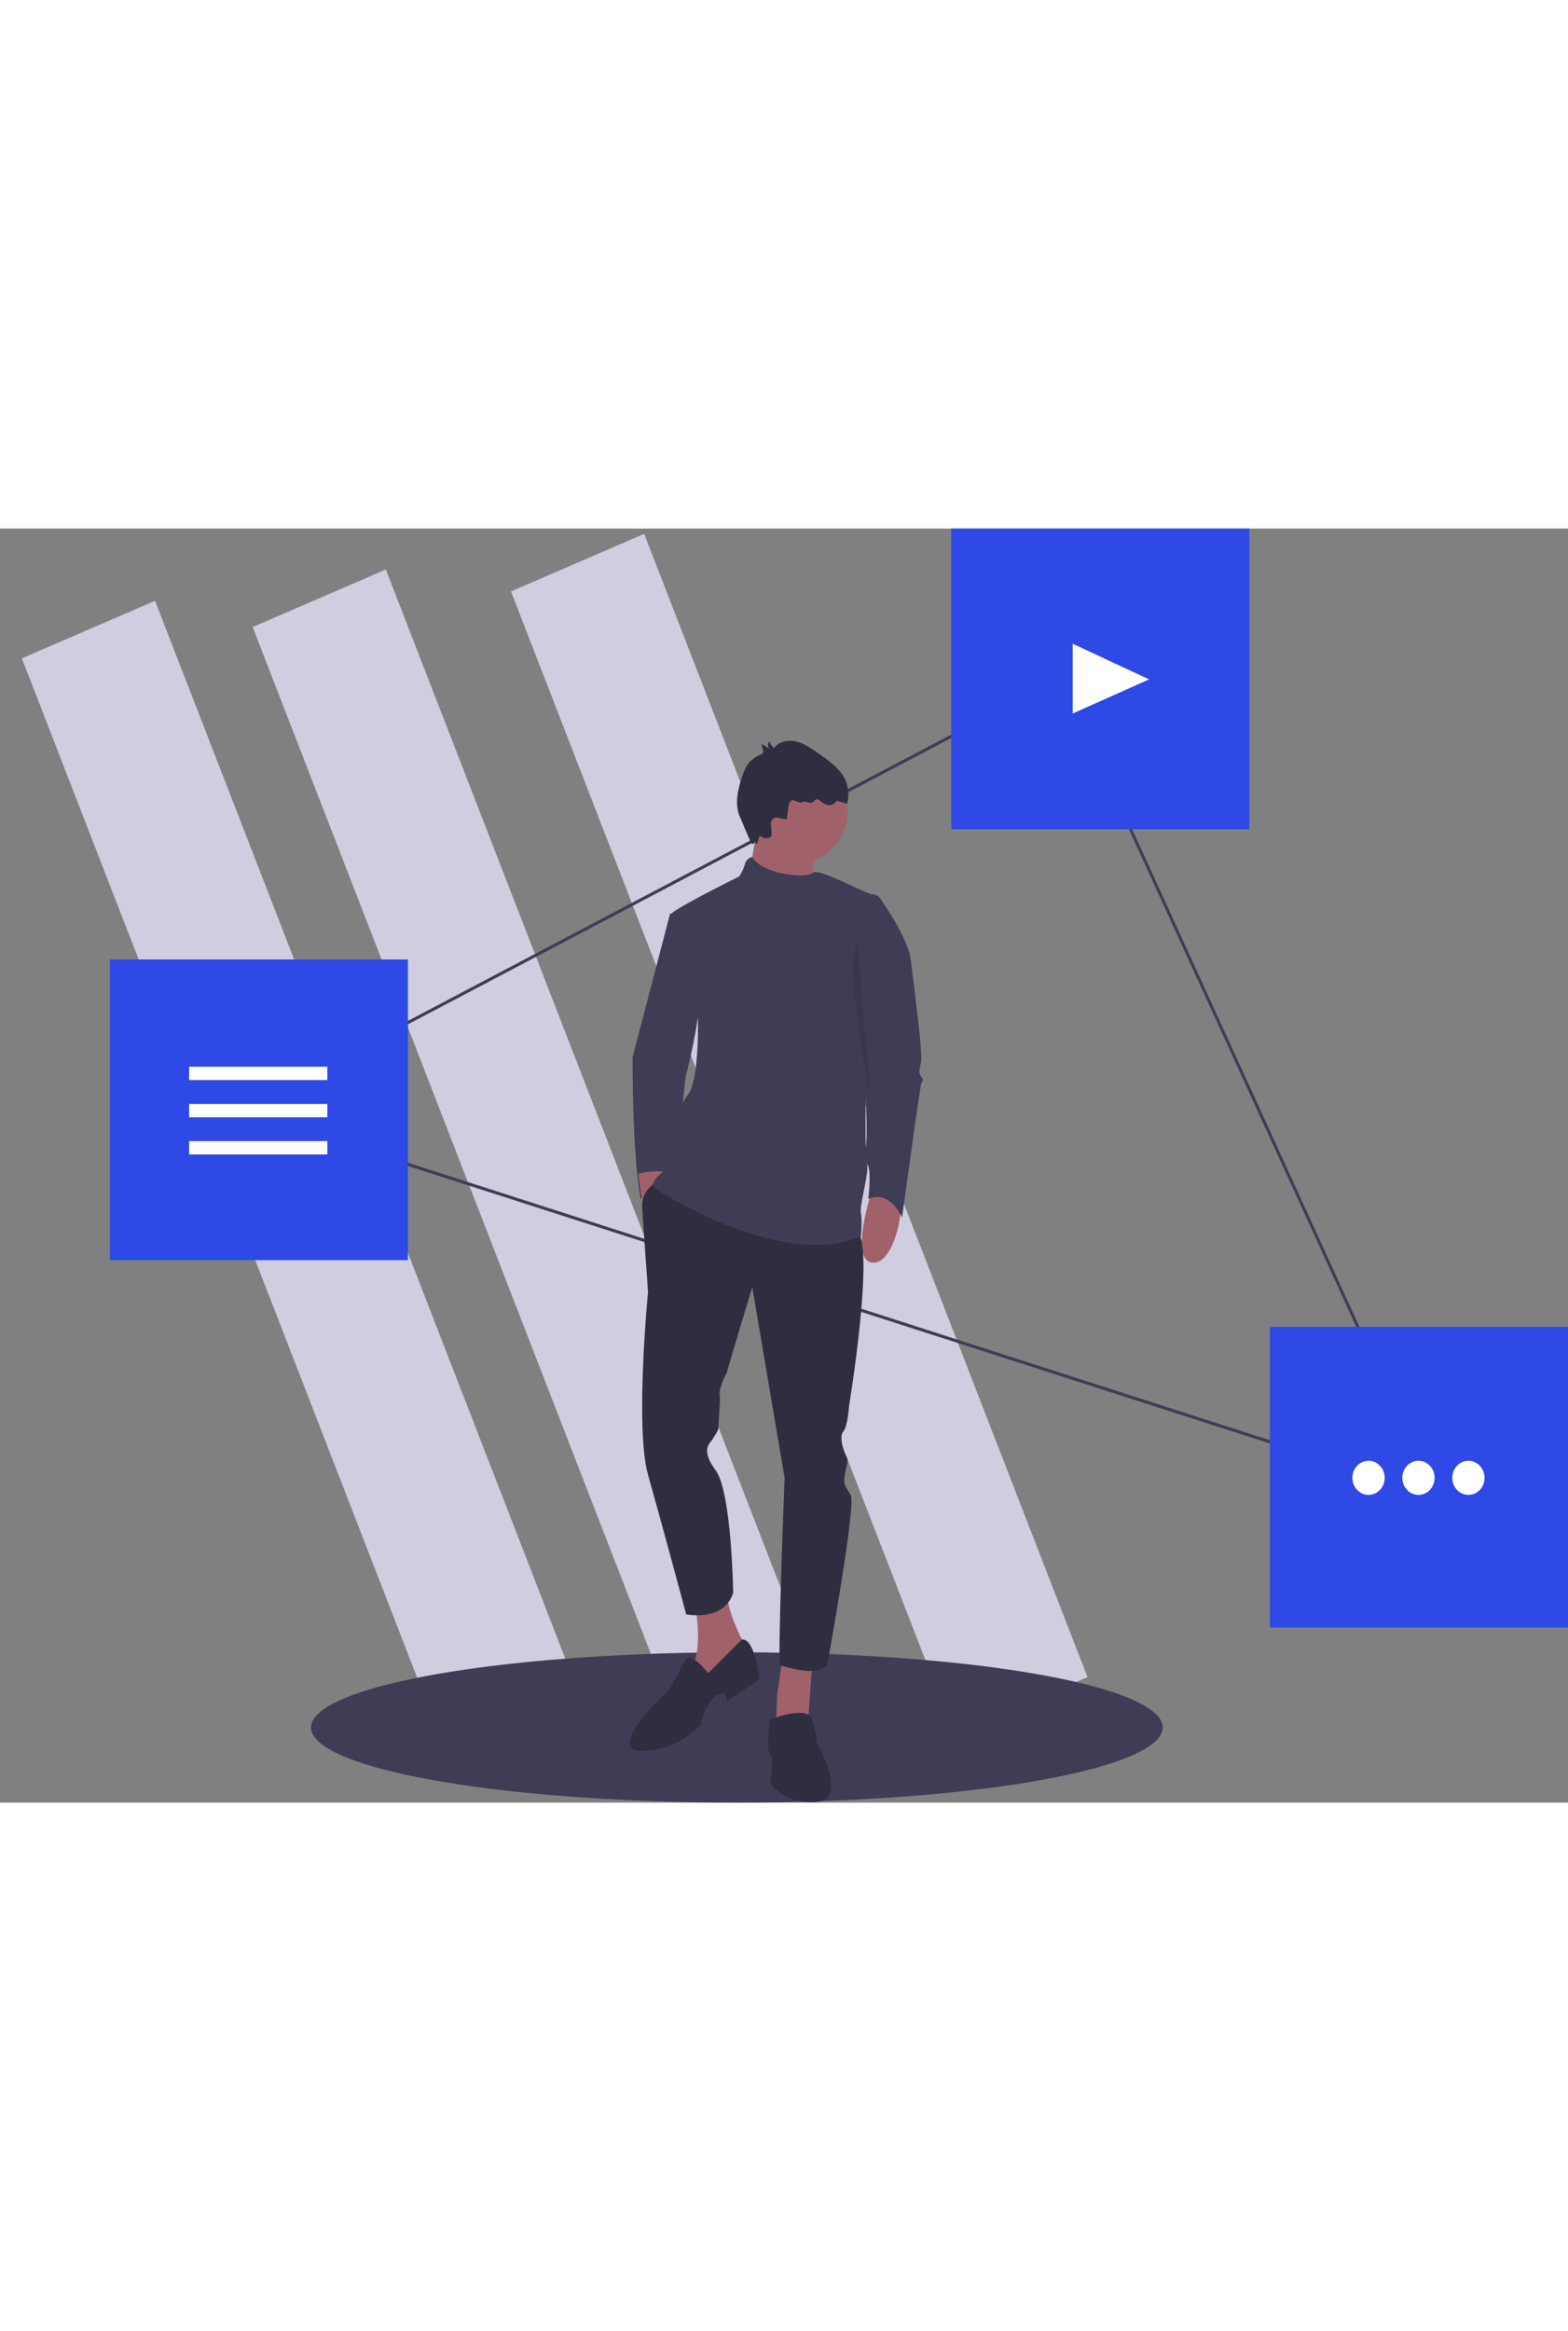 <svg xmlns="http://www.w3.org/2000/svg" width="450" length="auto" viewBox="0 0 823.385 668.757">
    <rect x="0" y="0" width="823.385" height="668.757" fill="#808080" stroke="none"/>
    <defs>
        <style>
            .prefix__cls-1{fill:#d0cde1}.prefix__cls-2{fill:#3f3d56}.prefix__cls-3{fill:#2e49e5}.prefix__cls-4{fill:#a0616a}.prefix__cls-5{fill:#2f2e41}.prefix__cls-7{fill:#fff}
        </style>
    </defs>
    <g id="prefix__undraw_next_option_2ajo" transform="translate(836.063 -1058)">
        <path id="prefix__Path_143" d="M0 0l76.165-1.458-11.859 643.567-76.165 1.458z" class="prefix__cls-1" data-name="Path 143" transform="rotate(-22.26 2468.565 2342.488)"/>
        <path id="prefix__Path_144" d="M0 0l76.165-1.458-11.357 616.347-76.165 1.458z" class="prefix__cls-1" data-name="Path 144" transform="rotate(-22.26 2449.723 2658.697)"/>
        <path id="prefix__Path_145" d="M0 0l76.165-1.458-11.859 643.567-76.165 1.458z" class="prefix__cls-1" data-name="Path 145" transform="rotate(-22.26 2488.852 1988.392)"/>
        <ellipse id="prefix__Ellipse_38" cx="223.621" cy="39.458" class="prefix__cls-2" data-name="Ellipse 38" rx="223.621" ry="39.458" transform="translate(-672.746 1647.84)"/>
        <path id="prefix__Path_125" d="M851.244 565.1l-1.685-.543-628.642-202.314 1.729-.911L654.2 133.961l.34.743zm-626.18-203.22l623.262 200.575-194.839-426.3z" class="prefix__cls-2" data-name="Path 125" transform="translate(-932.501 1001.452)"/>
        <path id="prefix__Path_345" d="M0 0h156.535v157.833H0z" class="prefix__cls-3" data-name="Path 345" transform="translate(-169.213 1476.99)"/>
        <path id="prefix__Path_344" d="M0 0h156.535v157.833H0z" class="prefix__cls-3" data-name="Path 344" transform="translate(-336.543 1058)"/>
        <path id="prefix__Rectangle_107" d="M0 0H156.535V157.833H0z" class="prefix__cls-3" data-name="Rectangle 107" transform="translate(-778.387 1284.173)"/>
        <path id="prefix__Path_126" d="M514.571 287.309h-4.627l-19.663 75.255s-.386 50.035 4.241 74.442c0 0 7.711-10.576 13.109-10.576s10.41-53.289 10.41-53.289 21.205-76.069-3.47-85.832z" class="prefix__cls-2" data-name="Path 126" transform="translate(-994.154 972.864)"/>
        <path id="prefix__Path_127" d="M652.086 464.309s-12.338 36.611-.771 39.052 17.735-28.475 14.651-32.543-13.88-6.509-13.88-6.509z" class="prefix__cls-4" data-name="Path 127" transform="translate(-1029.883 939.866)"/>
        <path id="prefix__Path_128" d="M494.157 454.727s3.468 38.683 14.93 35.743 4.681-33.713.257-36.027-15.187.284-15.187.284z" class="prefix__cls-4" data-name="Path 128" transform="translate(-995.043 941.884)"/>
        <path id="prefix__Path_129" d="M530.617 731.631s5.4 27.661-3.856 34.984 3.084 22.78 3.084 22.78l29.3-32.543s-12.338-20.339-11.567-32.543z" class="prefix__cls-4" data-name="Path 129" transform="translate(-1001.719 891.395)"/>
        <path id="prefix__Path_130" d="M517.8 725.5l-3.084 21.966-.771 15.458 16.964-1.627 2.313-31.729z" class="prefix__cls-4" data-name="Path 130" transform="translate(-942.639 922.747)"/>
        <path id="prefix__Path_131" d="M505.509 459.778s-9.51 3.687-8.738 14.263 3.084 43.933 3.084 43.933-6.94 71.594 0 96S519.9 687.2 519.9 687.2s20.049 4.068 24.675-11.39c0 0-.771-52.882-9.253-64.272s-2.313-14.644-1.542-16.271 3.084-4.068 3.084-6.509.771-11.39.771-14.644-.771-2.441.771-7.322 3.084-6.509 3.084-7.322 13.11-43.937 13.11-43.937L571.568 615.6s-3.856 98.442-2.313 98.442 18.507 6.509 24.675 0c0 0 15.422-84.611 12.338-89.493s-3.856-5.7-3.084-10.576 2.313-7.322.771-9.763-3.856-10.576-1.542-13.017 3.084-13.831 3.084-13.831 13.109-79.73 4.627-91.12-104.615-26.464-104.615-26.464z" class="prefix__cls-5" data-name="Path 131" transform="translate(-995.631 940.711)"/>
        <path id="prefix__Path_132" d="M529.524 773.246s-9.253-12.2-12.338-6.509-7.711 14.644-7.711 14.644-34.7 31.729-15.422 32.543 31.615-13.831 31.615-13.831 3.084-16.271 12.338-16.271l1.542 4.068 16.964-11.39s-2.389-21.6-9.291-20.97z" class="prefix__cls-5" data-name="Path 132" transform="translate(-993.685 885.577)"/>
        <path id="prefix__Path_133" d="M583.478 806.48s20.049-8.136 22.362 0 2.313 12.2 2.313 12.2 16.964 29.289 0 30.916-24.675-9.763-24.675-9.763 2.313-13.831 0-15.458 0-17.895 0-17.895z" class="prefix__cls-5" data-name="Path 133" transform="translate(-1015.253 876.75)"/>
        <ellipse id="prefix__Ellipse_39" cx="26.989" cy="28.475" class="prefix__cls-4" data-name="Ellipse 39" rx="26.989" ry="28.475" transform="translate(-444.884 1177.188)"/>
        <path id="prefix__Path_134" d="M574.181 228.309l-5.4 31.729 37.784 9.763s-8.868-23.187.771-33.356c2.441-2.573-33.155-8.136-33.155-8.136z" class="prefix__cls-4" data-name="Path 134" transform="translate(-1012.125 983.863)"/>
        <path id="prefix__Path_135" d="M556.353 250.694a5.036 5.036 0 00-3.842 3.755 22.154 22.154 0 01-3.084 6.509s-36.242 17.9-36.242 20.339 14.651 54.509 14.651 54.509.771 32.543-5.4 39.865-12.338 34.17-10.8 36.611-10.8 8.136-6.169 12.2 69.4 43.119 107.955 25.221c0 0 .771-7.322 0-12.2s4.627-21.153 3.084-26.848 0-64.272 0-64.272l7.947-69.362a5.656 5.656 0 00-3.753-6.082c-8.888-2.85-29.5-14.518-32.339-12.015-3.672 3.24-26.624 1.033-32.008-8.23z" class="prefix__cls-2" data-name="Path 135" transform="translate(-997.395 979.69)"/>
        <path id="prefix__Path_136" d="M648.037 275.211l.049-.021a5.185 5.185 0 016.308 1.906c4.778 6.9 14.834 22.4 16 32.284 1.542 13.017 6.169 48 5.4 52.882s-1.542 5.7 0 8.136.771 1.627 0 4.068-10.024 69.967-10.024 69.967-6.169-14.644-17.735-9.763c0 0 1.542-13.017 0-17.085s-3.084-6.509-1.542-9.763 0-34.984-.771-38.238 0-20.339 0-20.339l-6.94-33.356z" class="prefix__cls-2" data-name="Path 136" transform="translate(-1028.147 975.199)"/>
        <path id="prefix__Path_137" d="M587.5 216.841l.912-6.7c.213-1.563 1.079-3.618 2.52-3.193 1.226.361 3.9 1.468 4.343 1.134 1.674-1.251 4.208.937 5.969-.175.738-.466 1.219-1.464 2.076-1.53a2.312 2.312 0 011.524.729 10.222 10.222 0 003.946 2.261 4.1 4.1 0 004.154-1.195 2.263 2.263 0 01.735-.743 1.567 1.567 0 011.056.051l4.5 1.292a19.082 19.082 0 00-2.313-15.016 29.415 29.415 0 00-6.552-6.77q-4.179-3.354-8.625-6.31c-3.244-2.162-6.685-4.2-10.479-4.81s-8.042.48-10.428 3.65a7.069 7.069 0 01-2.415-3.442 2.7 2.7 0 00.159 4l-3.8-2.563c-1.07 1.185 1.02 3.333.109 4.657a2.317 2.317 0 01-1.024.706 17.339 17.339 0 00-5.579 3.7c-2.187 2.314-3.374 5.454-4.394 8.539-2.267 6.862-3.915 14.732-.694 21.156.365.728 5.186 12.748 5.828 13.217 2.171 1.584.758-2.25 2.313 0 1.22 1.764.992-4.989 2.8-3.506a4.324 4.324 0 004.919.233c.752-.55.509-3.6.1-6.408a3.412 3.412 0 01.969-2.926 3.018 3.018 0 012.841-.791c2.258.559 4.489 1.037 4.53.753z" class="prefix__cls-5" data-name="Path 137" transform="translate(-1010.433 993.67)"/>
        <path id="prefix__Path_138" d="M642.781 305.92l6.822 81.267s-14.415-68.159-6.822-81.267z" data-name="Path 138" transform="translate(-1028.557 969.394)" style="opacity:.1"/>
        <path id="prefix__Path_139" d="M716.165 74.307l40.1 18.712-40.1 17.9z" class="prefix__cls-7" data-name="Path 139" transform="translate(-988.925 1044.147)"/>
        <path id="prefix__Rectangle_108" d="M0 0H72.57V6.984H0z" class="prefix__cls-7" data-name="Rectangle 108" transform="translate(-736.739 1340.494)"/>
        <path id="prefix__Rectangle_109" d="M0 0H72.57V6.984H0z" class="prefix__cls-7" data-name="Rectangle 109" transform="translate(-736.739 1360.02)"/>
        <path id="prefix__Rectangle_110" d="M0 0H72.57V6.984H0z" class="prefix__cls-7" data-name="Rectangle 110" transform="translate(-736.739 1379.545)"/>
        <ellipse id="prefix__Ellipse_40" cx="8.482" cy="8.949" class="prefix__cls-7" data-name="Ellipse 40" rx="8.482" ry="8.949" transform="translate(-125.897 1547.329)"/>
        <ellipse id="prefix__Ellipse_41" cx="8.482" cy="8.949" class="prefix__cls-7" data-name="Ellipse 41" rx="8.482" ry="8.949" transform="translate(-99.68 1547.329)"/>
        <ellipse id="prefix__Ellipse_42" cx="8.482" cy="8.949" class="prefix__cls-7" data-name="Ellipse 42" rx="8.482" ry="8.949" transform="translate(-73.462 1547.329)"/>
    </g>
</svg>
